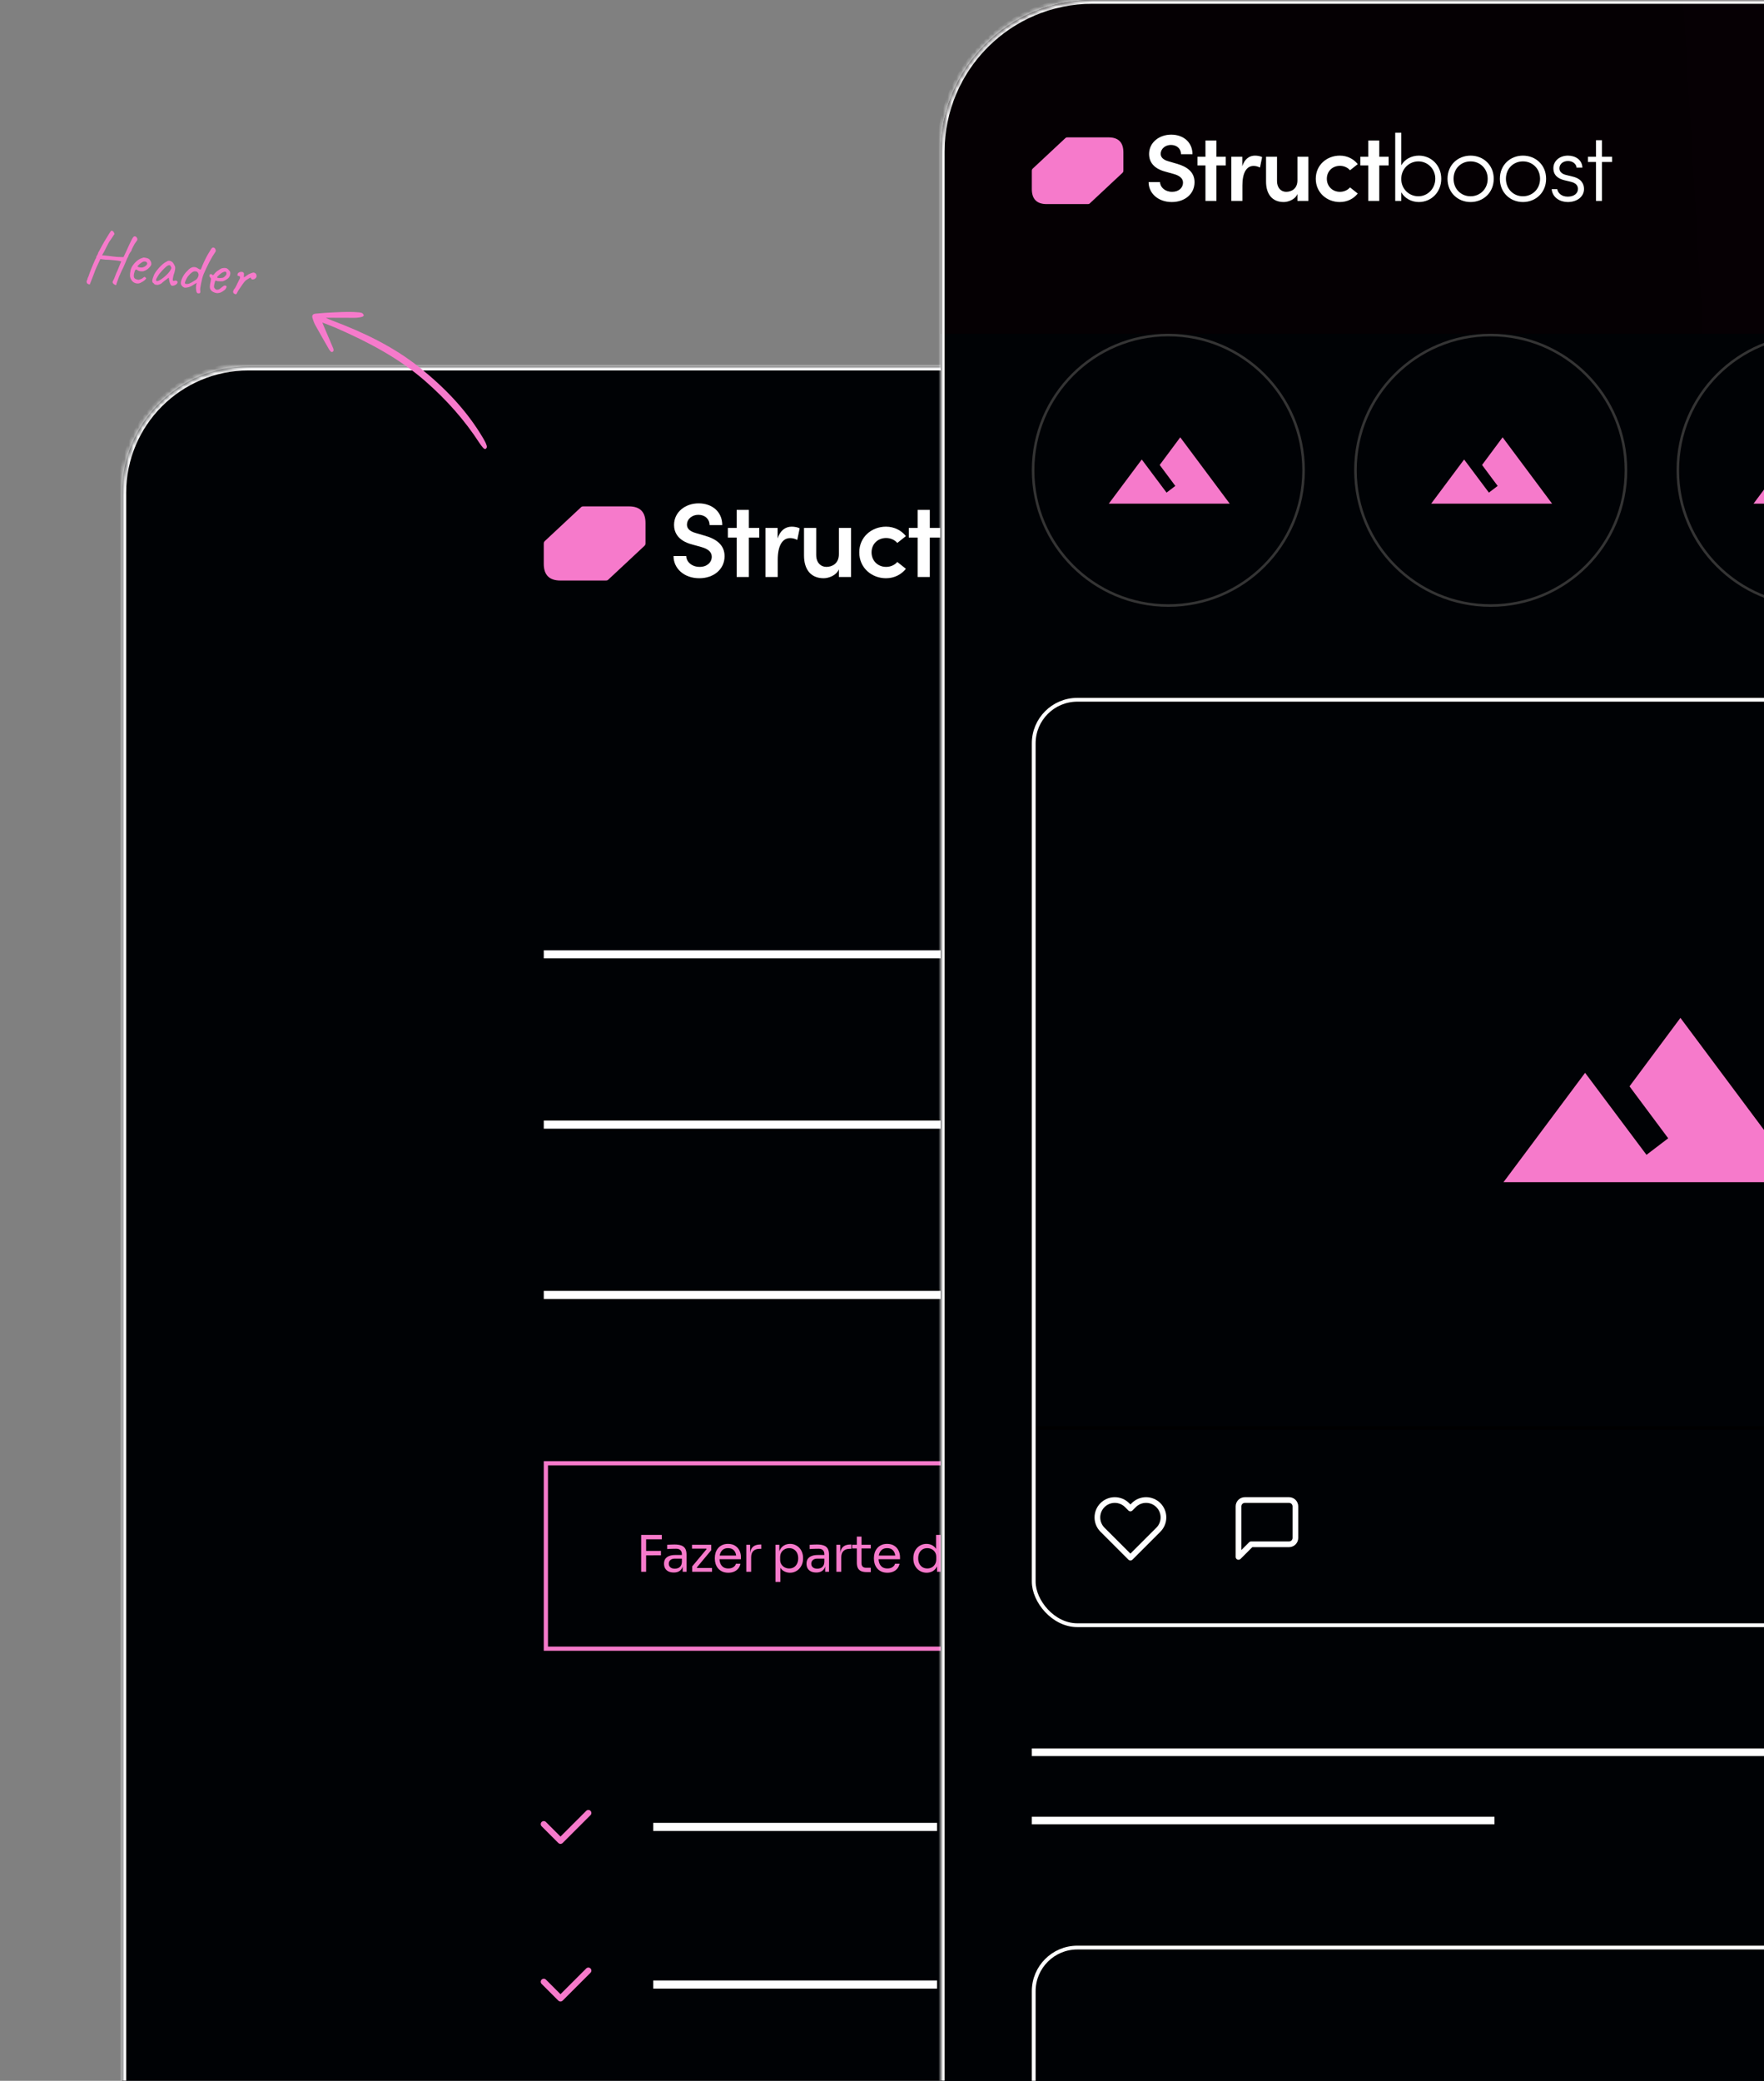 <svg width="390" height="460" viewBox="0 0 390 460" fill="none" xmlns="http://www.w3.org/2000/svg">
<rect x="0" y="0" width="390" height="460" fill="#808080" stroke="none"/>
<g clip-path="url(#clip0_69_1267)">
<g clip-path="url(#clip1_69_1267)">
<mask id="path-1-inside-1_69_1267" fill="white">
<path d="M27 108.947C27 93.512 39.513 81 54.947 81H989.535C1004.97 81 1017.48 93.513 1017.48 108.947V555.176H27V108.947Z"/>
</mask>
<path d="M27 108.947C27 93.512 39.513 81 54.947 81H989.535C1004.97 81 1017.48 93.513 1017.48 108.947V555.176H27V108.947Z" fill="url(#paint0_linear_69_1267)"/>
<path d="M154.622 127.831C151.209 127.831 148.91 125.648 148.91 122.931H151.719C151.743 124.185 152.927 125.323 154.692 125.323C156.317 125.323 157.362 124.325 157.362 123.071C157.362 121.956 156.41 121.306 155.063 120.935L153.066 120.377C149.63 119.495 149.026 117.428 149.026 116.035C149.026 113.202 151.51 111.275 154.459 111.275C157.385 111.275 159.684 113.086 159.684 116.082H156.874C156.874 114.758 155.876 113.806 154.39 113.806C153.02 113.806 151.882 114.735 151.882 115.989C151.882 116.43 152.021 117.359 153.856 117.846L155.76 118.404C158.268 119.1 160.195 120.4 160.195 122.955C160.195 125.88 157.757 127.831 154.622 127.831Z" fill="white"/>
<path d="M165.567 116.708H167.866V118.845H165.567V127.552H162.873V118.845H160.923V116.708H162.873V112.715H165.567V116.708Z" fill="white"/>
<path d="M175.034 116.43C175.684 116.43 176.381 116.569 176.799 116.801L176.265 119.356C175.638 119.03 175.08 118.961 174.686 118.961C172.921 118.961 171.946 120.726 171.946 123.767V127.552H169.229V116.708H171.922V119.03C172.503 117.219 173.687 116.43 175.034 116.43Z" fill="white"/>
<path d="M185.467 122.514V116.708H188.161V127.552H185.467V125.857C184.91 127.227 183.192 127.831 182.1 127.831C179.314 127.831 177.758 125.95 177.758 122.792V116.708H180.452V122.676C180.452 124.418 181.497 125.323 182.704 125.323C183.935 125.323 185.467 124.627 185.467 122.514Z" fill="white"/>
<path d="M195.872 127.831C192.737 127.831 189.974 125.555 189.974 122.119C189.974 118.682 192.737 116.43 195.872 116.43C197.753 116.43 199.285 117.266 200.284 118.52L198.38 120.029C197.822 119.356 196.893 118.938 195.918 118.938C194.037 118.938 192.691 120.284 192.691 122.119C192.691 123.93 194.037 125.323 195.918 125.323C196.893 125.323 197.822 124.905 198.38 124.232L200.284 125.741C199.285 126.995 197.753 127.831 195.872 127.831Z" fill="white"/>
<path d="M205.57 116.708H207.869V118.845H205.57V127.552H202.877V118.845H200.926V116.708H202.877V112.715H205.57V116.708Z" fill="white"/>
<path d="M215.293 116.43C218.334 116.43 220.796 118.821 220.796 122.119C220.796 125.416 218.334 127.831 215.293 127.831C213.481 127.831 211.763 126.902 210.974 125.416V127.552H209.487V110.811H210.974V118.821C211.786 117.335 213.458 116.43 215.293 116.43ZM215.176 126.414C217.475 126.414 219.333 124.51 219.333 122.096C219.333 119.704 217.475 117.846 215.176 117.846C213.017 117.846 210.974 119.541 210.974 122.165C210.974 124.673 212.924 126.414 215.176 126.414Z" fill="white"/>
<path d="M227.999 127.831C224.911 127.831 222.334 125.555 222.334 122.119C222.334 118.682 224.911 116.43 227.999 116.43C231.088 116.43 233.688 118.682 233.688 122.119C233.688 125.555 231.088 127.831 227.999 127.831ZM227.999 126.414C230.275 126.414 232.202 124.673 232.202 122.119C232.202 119.565 230.275 117.846 227.999 117.846C225.701 117.846 223.82 119.565 223.82 122.119C223.82 124.673 225.701 126.414 227.999 126.414Z" fill="white"/>
<path d="M240.863 127.831C237.775 127.831 235.197 125.555 235.197 122.119C235.197 118.682 237.775 116.43 240.863 116.43C243.951 116.43 246.552 118.682 246.552 122.119C246.552 125.555 243.951 127.831 240.863 127.831ZM240.863 126.414C243.139 126.414 245.066 124.673 245.066 122.119C245.066 119.565 243.139 117.846 240.863 117.846C238.564 117.846 236.683 119.565 236.683 122.119C236.683 124.673 238.564 126.414 240.863 126.414Z" fill="white"/>
<path d="M251.869 127.831C249.988 127.831 248.107 126.74 247.922 124.673H249.292C249.454 125.579 250.29 126.507 251.869 126.507C253.425 126.507 254.377 125.695 254.377 124.603C254.377 123.721 253.773 123.14 252.659 122.862L251.103 122.49C249.57 122.119 248.34 121.329 248.34 119.518C248.34 117.753 249.849 116.43 251.916 116.43C253.727 116.43 255.399 117.428 255.468 119.379H254.029C253.959 118.404 253.007 117.753 251.939 117.753C250.685 117.753 249.826 118.52 249.826 119.541C249.826 120.563 250.708 121.004 251.498 121.19L253.1 121.585C255.213 122.096 255.863 123.373 255.863 124.627C255.863 126.554 254.121 127.831 251.869 127.831Z" fill="white"/>
<path d="M260.268 116.708H262.753V117.986H260.268V127.552H258.805V117.986H256.831V116.708H258.805V112.645H260.268V116.708Z" fill="white"/>
<path d="M139.059 111.946H129.102C128.696 111.946 128.609 111.975 128.377 112.209L120.482 119.584C120.25 119.818 120.221 119.906 120.221 120.316V124.648C120.221 127.105 121.44 128.335 123.878 128.335H133.835C134.241 128.335 134.328 128.305 134.56 128.071L142.455 120.696C142.687 120.462 142.716 120.374 142.716 119.965V115.634C142.716 113.175 141.497 111.946 139.059 111.946Z" fill="#F67ACB"/>
<rect x="367.026" y="118.263" width="44.716" height="1.863" fill="white"/>
<rect x="120.221" y="210.076" width="307.453" height="1.793" fill="white"/>
<rect x="120.221" y="247.724" width="253.671" height="1.793" fill="white"/>
<rect x="120.221" y="285.371" width="170.309" height="1.793" fill="white"/>
<rect x="120.687" y="323.484" width="193.768" height="40.989" stroke="#F67ACB" stroke-width="0.932"/>
<path d="M141.756 347.479V339.318H142.852V347.479H141.756ZM142.628 343.846V342.862L146.127 342.851V343.834L142.628 343.846ZM142.628 340.302V339.318H146.317V340.302H142.628ZM150.934 347.479V345.69H150.755V343.622C150.755 343.212 150.647 342.903 150.431 342.694C150.222 342.485 149.913 342.381 149.503 342.381C149.272 342.381 149.034 342.385 148.788 342.392C148.542 342.4 148.307 342.407 148.083 342.415C147.86 342.422 147.666 342.433 147.502 342.448V341.509C147.666 341.494 147.838 341.483 148.016 341.476C148.203 341.461 148.393 341.453 148.587 341.453C148.78 341.446 148.967 341.442 149.145 341.442C149.757 341.442 150.256 341.517 150.643 341.666C151.031 341.807 151.318 342.042 151.504 342.37C151.691 342.698 151.784 343.141 151.784 343.7V347.479H150.934ZM148.978 347.635C148.531 347.635 148.143 347.561 147.815 347.412C147.495 347.255 147.245 347.032 147.066 346.741C146.895 346.45 146.809 346.1 146.809 345.69C146.809 345.265 146.902 344.911 147.089 344.628C147.282 344.345 147.562 344.133 147.927 343.991C148.292 343.842 148.732 343.767 149.246 343.767H150.867V344.572H149.201C148.769 344.572 148.437 344.677 148.206 344.885C147.975 345.094 147.86 345.362 147.86 345.69C147.86 346.018 147.975 346.283 148.206 346.484C148.437 346.685 148.769 346.786 149.201 346.786C149.455 346.786 149.697 346.741 149.928 346.651C150.159 346.555 150.349 346.398 150.498 346.182C150.655 345.958 150.74 345.653 150.755 345.265L151.046 345.69C151.009 346.115 150.904 346.473 150.733 346.763C150.569 347.046 150.338 347.263 150.04 347.412C149.749 347.561 149.395 347.635 148.978 347.635ZM153.038 347.479V346.283L156.291 342.381V342.56L156.112 342.292L156.257 342.359H152.993V341.509H157.241V342.705L153.988 346.607V346.45L154.189 346.73L154.033 346.629H157.42V347.479H153.038ZM161.024 347.68C160.502 347.68 160.052 347.591 159.671 347.412C159.291 347.233 158.982 346.998 158.744 346.707C158.505 346.409 158.326 346.078 158.207 345.712C158.095 345.347 158.039 344.975 158.039 344.595V344.393C158.039 344.006 158.095 343.629 158.207 343.264C158.326 342.899 158.505 342.571 158.744 342.281C158.982 341.982 159.284 341.748 159.649 341.576C160.022 341.397 160.458 341.308 160.957 341.308C161.605 341.308 162.138 341.45 162.556 341.733C162.98 342.009 163.293 342.366 163.495 342.806C163.703 343.246 163.808 343.715 163.808 344.214V344.695H158.509V343.89H163.025L162.779 344.326C162.779 343.901 162.712 343.536 162.578 343.231C162.444 342.918 162.243 342.676 161.974 342.504C161.706 342.333 161.367 342.247 160.957 342.247C160.532 342.247 160.178 342.344 159.895 342.538C159.619 342.731 159.411 342.996 159.269 343.331C159.135 343.667 159.068 344.054 159.068 344.494C159.068 344.919 159.135 345.303 159.269 345.645C159.411 345.981 159.627 346.249 159.917 346.45C160.208 346.644 160.577 346.741 161.024 346.741C161.494 346.741 161.874 346.637 162.164 346.428C162.462 346.219 162.641 345.977 162.701 345.701H163.707C163.625 346.111 163.461 346.465 163.215 346.763C162.969 347.061 162.66 347.289 162.287 347.445C161.915 347.602 161.494 347.68 161.024 347.68ZM164.996 347.479V341.509H165.846V343.969H165.801C165.801 343.097 165.991 342.459 166.371 342.057C166.759 341.647 167.336 341.442 168.104 341.442H168.305V342.403H167.925C167.329 342.403 166.87 342.564 166.55 342.884C166.229 343.197 166.069 343.652 166.069 344.248V347.479H164.996ZM171.454 349.715V341.509H172.304V344.092L172.102 344.069C172.14 343.428 172.274 342.907 172.505 342.504C172.743 342.094 173.053 341.792 173.433 341.599C173.813 341.405 174.226 341.308 174.674 341.308C175.106 341.308 175.497 341.39 175.847 341.554C176.205 341.718 176.511 341.941 176.764 342.225C177.017 342.508 177.211 342.836 177.345 343.208C177.48 343.581 177.547 343.976 177.547 344.393V344.595C177.547 345.012 177.476 345.407 177.334 345.78C177.193 346.152 176.991 346.48 176.731 346.763C176.477 347.046 176.172 347.27 175.814 347.434C175.464 347.598 175.076 347.68 174.651 347.68C174.226 347.68 173.82 347.587 173.433 347.4C173.045 347.214 172.725 346.912 172.471 346.495C172.218 346.078 172.073 345.53 172.035 344.852L172.527 345.746V349.715H171.454ZM174.484 346.741C174.886 346.741 175.236 346.648 175.534 346.461C175.832 346.268 176.064 346.003 176.227 345.668C176.391 345.325 176.473 344.934 176.473 344.494C176.473 344.047 176.391 343.656 176.227 343.32C176.064 342.985 175.832 342.724 175.534 342.538C175.236 342.344 174.886 342.247 174.484 342.247C174.126 342.247 173.794 342.329 173.489 342.493C173.183 342.649 172.937 342.88 172.751 343.186C172.572 343.484 172.483 343.846 172.483 344.27V344.785C172.483 345.194 172.576 345.545 172.762 345.835C172.948 346.126 173.194 346.35 173.5 346.506C173.805 346.663 174.133 346.741 174.484 346.741ZM182.437 347.479V345.69H182.258V343.622C182.258 343.212 182.15 342.903 181.934 342.694C181.725 342.485 181.416 342.381 181.006 342.381C180.775 342.381 180.536 342.385 180.29 342.392C180.045 342.4 179.81 342.407 179.586 342.415C179.363 342.422 179.169 342.433 179.005 342.448V341.509C179.169 341.494 179.34 341.483 179.519 341.476C179.705 341.461 179.896 341.453 180.089 341.453C180.283 341.446 180.469 341.442 180.648 341.442C181.259 341.442 181.759 341.517 182.146 341.666C182.534 341.807 182.821 342.042 183.007 342.37C183.193 342.698 183.286 343.141 183.286 343.7V347.479H182.437ZM180.481 347.635C180.033 347.635 179.646 347.561 179.318 347.412C178.997 347.255 178.748 347.032 178.569 346.741C178.398 346.45 178.312 346.1 178.312 345.69C178.312 345.265 178.405 344.911 178.591 344.628C178.785 344.345 179.065 344.133 179.43 343.991C179.795 343.842 180.235 343.767 180.749 343.767H182.37V344.572H180.704C180.272 344.572 179.94 344.677 179.709 344.885C179.478 345.094 179.363 345.362 179.363 345.69C179.363 346.018 179.478 346.283 179.709 346.484C179.94 346.685 180.272 346.786 180.704 346.786C180.958 346.786 181.2 346.741 181.431 346.651C181.662 346.555 181.852 346.398 182.001 346.182C182.157 345.958 182.243 345.653 182.258 345.265L182.549 345.69C182.511 346.115 182.407 346.473 182.236 346.763C182.072 347.046 181.841 347.263 181.543 347.412C181.252 347.561 180.898 347.635 180.481 347.635ZM184.921 347.479V341.509H185.77V343.969H185.726C185.726 343.097 185.916 342.459 186.296 342.057C186.683 341.647 187.261 341.442 188.029 341.442H188.23V342.403H187.85C187.253 342.403 186.795 342.564 186.475 342.884C186.154 343.197 185.994 343.652 185.994 344.248V347.479H184.921ZM191.605 347.546C191.158 347.546 190.77 347.482 190.442 347.356C190.122 347.229 189.872 347.013 189.693 346.707C189.522 346.394 189.436 345.973 189.436 345.444V339.698H190.465V345.578C190.465 345.899 190.55 346.148 190.722 346.327C190.901 346.499 191.15 346.584 191.471 346.584H192.522V347.546H191.605ZM188.408 342.314V341.509H192.522V342.314H188.408ZM196.198 347.68C195.676 347.68 195.225 347.591 194.845 347.412C194.465 347.233 194.156 346.998 193.918 346.707C193.679 346.409 193.5 346.078 193.381 345.712C193.269 345.347 193.213 344.975 193.213 344.595V344.393C193.213 344.006 193.269 343.629 193.381 343.264C193.5 342.899 193.679 342.571 193.918 342.281C194.156 341.982 194.458 341.748 194.823 341.576C195.196 341.397 195.632 341.308 196.131 341.308C196.779 341.308 197.312 341.45 197.73 341.733C198.154 342.009 198.467 342.366 198.669 342.806C198.877 343.246 198.982 343.715 198.982 344.214V344.695H193.683V343.89H198.199L197.953 344.326C197.953 343.901 197.886 343.536 197.752 343.231C197.618 342.918 197.417 342.676 197.148 342.504C196.88 342.333 196.541 342.247 196.131 342.247C195.706 342.247 195.352 342.344 195.069 342.538C194.793 342.731 194.585 342.996 194.443 343.331C194.309 343.667 194.242 344.054 194.242 344.494C194.242 344.919 194.309 345.303 194.443 345.645C194.585 345.981 194.801 346.249 195.091 346.45C195.382 346.644 195.751 346.741 196.198 346.741C196.668 346.741 197.048 346.637 197.338 346.428C197.636 346.219 197.815 345.977 197.875 345.701H198.881C198.799 346.111 198.635 346.465 198.389 346.763C198.143 347.061 197.834 347.289 197.461 347.445C197.089 347.602 196.668 347.68 196.198 347.68ZM204.871 347.68C204.446 347.68 204.055 347.602 203.697 347.445C203.34 347.289 203.027 347.069 202.758 346.786C202.497 346.502 202.293 346.175 202.143 345.802C202.002 345.429 201.931 345.027 201.931 344.595V344.393C201.931 343.969 202.002 343.57 202.143 343.197C202.285 342.825 202.483 342.497 202.736 342.213C202.997 341.93 203.302 341.71 203.653 341.554C204.01 341.39 204.405 341.308 204.838 341.308C205.292 341.308 205.706 341.405 206.078 341.599C206.451 341.785 206.757 342.079 206.995 342.482C207.234 342.884 207.368 343.406 207.398 344.047L206.95 343.331V339.318H208.024V347.479H207.174V344.829H207.487C207.457 345.508 207.316 346.059 207.062 346.484C206.809 346.901 206.488 347.207 206.101 347.4C205.721 347.587 205.311 347.68 204.871 347.68ZM205.016 346.741C205.382 346.741 205.713 346.659 206.011 346.495C206.31 346.331 206.548 346.096 206.727 345.791C206.906 345.478 206.995 345.113 206.995 344.695V344.181C206.995 343.771 206.902 343.425 206.716 343.141C206.537 342.851 206.295 342.631 205.989 342.482C205.691 342.325 205.363 342.247 205.005 342.247C204.61 342.247 204.26 342.34 203.954 342.526C203.656 342.713 203.422 342.974 203.25 343.309C203.086 343.644 203.004 344.039 203.004 344.494C203.004 344.949 203.09 345.347 203.261 345.69C203.433 346.025 203.671 346.286 203.977 346.473C204.282 346.651 204.629 346.741 205.016 346.741ZM213.361 347.479V345.69H213.182V343.622C213.182 343.212 213.074 342.903 212.858 342.694C212.649 342.485 212.34 342.381 211.93 342.381C211.699 342.381 211.461 342.385 211.215 342.392C210.969 342.4 210.734 342.407 210.51 342.415C210.287 342.422 210.093 342.433 209.929 342.448V341.509C210.093 341.494 210.264 341.483 210.443 341.476C210.63 341.461 210.82 341.453 211.013 341.453C211.207 341.446 211.394 341.442 211.572 341.442C212.184 341.442 212.683 341.517 213.07 341.666C213.458 341.807 213.745 342.042 213.931 342.37C214.117 342.698 214.211 343.141 214.211 343.7V347.479H213.361ZM211.405 347.635C210.958 347.635 210.57 347.561 210.242 347.412C209.922 347.255 209.672 347.032 209.493 346.741C209.322 346.45 209.236 346.1 209.236 345.69C209.236 345.265 209.329 344.911 209.515 344.628C209.709 344.345 209.989 344.133 210.354 343.991C210.719 343.842 211.159 343.767 211.673 343.767H213.294V344.572H211.628C211.196 344.572 210.864 344.677 210.633 344.885C210.402 345.094 210.287 345.362 210.287 345.69C210.287 346.018 210.402 346.283 210.633 346.484C210.864 346.685 211.196 346.786 211.628 346.786C211.882 346.786 212.124 346.741 212.355 346.651C212.586 346.555 212.776 346.398 212.925 346.182C213.082 345.958 213.167 345.653 213.182 345.265L213.473 345.69C213.436 346.115 213.331 346.473 213.16 346.763C212.996 347.046 212.765 347.263 212.467 347.412C212.176 347.561 211.822 347.635 211.405 347.635ZM218.12 347.479V339.318H219.193V347.479H218.12ZM217.293 340.168V339.318H219.193V340.168H217.293ZM221.207 347.479V341.509H222.28V347.479H221.207ZM220.29 342.359V341.509H222.28V342.359H220.29ZM221.509 340.548C221.271 340.548 221.092 340.484 220.972 340.358C220.861 340.231 220.805 340.071 220.805 339.877C220.805 339.683 220.861 339.523 220.972 339.396C221.092 339.27 221.271 339.206 221.509 339.206C221.747 339.206 221.923 339.27 222.034 339.396C222.154 339.523 222.213 339.683 222.213 339.877C222.213 340.071 222.154 340.231 222.034 340.358C221.923 340.484 221.747 340.548 221.509 340.548ZM225.976 347.658C225.194 347.658 224.586 347.49 224.154 347.155C223.729 346.819 223.509 346.361 223.495 345.78H224.501C224.516 346.011 224.631 346.23 224.847 346.439C225.071 346.64 225.447 346.741 225.976 346.741C226.453 346.741 226.818 346.648 227.072 346.461C227.325 346.268 227.452 346.033 227.452 345.757C227.452 345.511 227.359 345.321 227.172 345.187C226.986 345.045 226.684 344.952 226.267 344.908L225.619 344.84C225.052 344.781 224.59 344.613 224.232 344.337C223.875 344.054 223.696 343.659 223.696 343.152C223.696 342.772 223.793 342.448 223.986 342.18C224.18 341.904 224.448 341.695 224.791 341.554C225.134 341.405 225.529 341.33 225.976 341.33C226.647 341.33 227.191 341.479 227.608 341.777C228.026 342.076 228.242 342.519 228.257 343.108H227.251C227.243 342.869 227.131 342.668 226.915 342.504C226.707 342.333 226.394 342.247 225.976 342.247C225.559 342.247 225.242 342.333 225.026 342.504C224.81 342.676 224.702 342.892 224.702 343.152C224.702 343.376 224.776 343.555 224.925 343.689C225.082 343.823 225.335 343.909 225.686 343.946L226.334 344.013C226.975 344.08 227.489 344.259 227.877 344.55C228.264 344.833 228.458 345.235 228.458 345.757C228.458 346.13 228.35 346.461 228.134 346.752C227.925 347.035 227.634 347.259 227.262 347.423C226.889 347.579 226.461 347.658 225.976 347.658ZM232.003 347.546C231.556 347.546 231.169 347.482 230.841 347.356C230.52 347.229 230.27 347.013 230.092 346.707C229.92 346.394 229.835 345.973 229.835 345.444V339.698H230.863V345.578C230.863 345.899 230.949 346.148 231.12 346.327C231.299 346.499 231.549 346.584 231.869 346.584H232.92V347.546H232.003ZM228.806 342.314V341.509H232.92V342.314H228.806ZM237.691 347.479V345.69H237.513V343.622C237.513 343.212 237.404 342.903 237.188 342.694C236.98 342.485 236.67 342.381 236.26 342.381C236.029 342.381 235.791 342.385 235.545 342.392C235.299 342.4 235.064 342.407 234.841 342.415C234.617 342.422 234.423 342.433 234.259 342.448V341.509C234.423 341.494 234.595 341.483 234.774 341.476C234.96 341.461 235.15 341.453 235.344 341.453C235.538 341.446 235.724 341.442 235.903 341.442C236.514 341.442 237.013 341.517 237.401 341.666C237.788 341.807 238.075 342.042 238.262 342.37C238.448 342.698 238.541 343.141 238.541 343.7V347.479H237.691ZM235.735 347.635C235.288 347.635 234.9 347.561 234.572 347.412C234.252 347.255 234.002 347.032 233.823 346.741C233.652 346.45 233.566 346.1 233.566 345.69C233.566 345.265 233.66 344.911 233.846 344.628C234.04 344.345 234.319 344.133 234.684 343.991C235.049 343.842 235.489 343.767 236.003 343.767H237.624V344.572H235.959C235.526 344.572 235.195 344.677 234.964 344.885C234.733 345.094 234.617 345.362 234.617 345.69C234.617 346.018 234.733 346.283 234.964 346.484C235.195 346.685 235.526 346.786 235.959 346.786C236.212 346.786 236.454 346.741 236.685 346.651C236.916 346.555 237.106 346.398 237.255 346.182C237.412 345.958 237.498 345.653 237.513 345.265L237.803 345.69C237.766 346.115 237.662 346.473 237.49 346.763C237.326 347.046 237.095 347.263 236.797 347.412C236.506 347.561 236.152 347.635 235.735 347.635ZM244.876 347.68C244.452 347.68 244.06 347.602 243.703 347.445C243.345 347.289 243.032 347.069 242.764 346.786C242.503 346.502 242.298 346.175 242.149 345.802C242.007 345.429 241.936 345.027 241.936 344.595V344.393C241.936 343.969 242.007 343.57 242.149 343.197C242.29 342.825 242.488 342.497 242.741 342.213C243.002 341.93 243.308 341.71 243.658 341.554C244.016 341.39 244.411 341.308 244.843 341.308C245.298 341.308 245.711 341.405 246.084 341.599C246.456 341.785 246.762 342.079 247 342.482C247.239 342.884 247.373 343.406 247.403 344.047L246.956 343.331V339.318H248.029V347.479H247.179V344.829H247.492C247.463 345.508 247.321 346.059 247.068 346.484C246.814 346.901 246.494 347.207 246.106 347.4C245.726 347.587 245.316 347.68 244.876 347.68ZM245.022 346.741C245.387 346.741 245.719 346.659 246.017 346.495C246.315 346.331 246.553 346.096 246.732 345.791C246.911 345.478 247 345.113 247 344.695V344.181C247 343.771 246.907 343.425 246.721 343.141C246.542 342.851 246.3 342.631 245.994 342.482C245.696 342.325 245.368 342.247 245.011 342.247C244.616 342.247 244.265 342.34 243.96 342.526C243.662 342.713 243.427 342.974 243.256 343.309C243.092 343.644 243.01 344.039 243.01 344.494C243.01 344.949 243.095 345.347 243.267 345.69C243.438 346.025 243.677 346.286 243.982 346.473C244.288 346.651 244.634 346.741 245.022 346.741ZM252.293 347.68C251.771 347.68 251.321 347.591 250.941 347.412C250.56 347.233 250.251 346.998 250.013 346.707C249.774 346.409 249.595 346.078 249.476 345.712C249.364 345.347 249.308 344.975 249.308 344.595V344.393C249.308 344.006 249.364 343.629 249.476 343.264C249.595 342.899 249.774 342.571 250.013 342.281C250.251 341.982 250.553 341.748 250.918 341.576C251.291 341.397 251.727 341.308 252.226 341.308C252.874 341.308 253.407 341.45 253.825 341.733C254.249 342.009 254.562 342.366 254.764 342.806C254.972 343.246 255.077 343.715 255.077 344.214V344.695H249.778V343.89H254.294L254.048 344.326C254.048 343.901 253.981 343.536 253.847 343.231C253.713 342.918 253.512 342.676 253.243 342.504C252.975 342.333 252.636 342.247 252.226 342.247C251.801 342.247 251.447 342.344 251.164 342.538C250.888 342.731 250.68 342.996 250.538 343.331C250.404 343.667 250.337 344.054 250.337 344.494C250.337 344.919 250.404 345.303 250.538 345.645C250.68 345.981 250.896 346.249 251.186 346.45C251.477 346.644 251.846 346.741 252.293 346.741C252.763 346.741 253.143 346.637 253.433 346.428C253.732 346.219 253.91 345.977 253.97 345.701H254.976C254.894 346.111 254.73 346.465 254.484 346.763C254.238 347.061 253.929 347.289 253.556 347.445C253.184 347.602 252.763 347.68 252.293 347.68ZM261.011 347.68C260.489 347.68 260.038 347.591 259.658 347.412C259.278 347.233 258.969 346.998 258.73 346.707C258.492 346.409 258.313 346.078 258.194 345.712C258.082 345.347 258.026 344.975 258.026 344.595V344.393C258.026 344.006 258.082 343.629 258.194 343.264C258.313 342.899 258.492 342.571 258.73 342.281C258.969 341.982 259.271 341.748 259.636 341.576C260.009 341.397 260.445 341.308 260.944 341.308C261.592 341.308 262.125 341.45 262.543 341.733C262.967 342.009 263.28 342.366 263.482 342.806C263.69 343.246 263.795 343.715 263.795 344.214V344.695H258.496V343.89H263.012L262.766 344.326C262.766 343.901 262.699 343.536 262.565 343.231C262.431 342.918 262.23 342.676 261.961 342.504C261.693 342.333 261.354 342.247 260.944 342.247C260.519 342.247 260.165 342.344 259.882 342.538C259.606 342.731 259.398 342.996 259.256 343.331C259.122 343.667 259.055 344.054 259.055 344.494C259.055 344.919 259.122 345.303 259.256 345.645C259.398 345.981 259.614 346.249 259.904 346.45C260.195 346.644 260.564 346.741 261.011 346.741C261.481 346.741 261.861 346.637 262.151 346.428C262.449 346.219 262.628 345.977 262.688 345.701H263.694C263.612 346.111 263.448 346.465 263.202 346.763C262.956 347.061 262.647 347.289 262.274 347.445C261.902 347.602 261.481 347.68 261.011 347.68ZM266.939 347.658C266.157 347.658 265.549 347.49 265.117 347.155C264.692 346.819 264.472 346.361 264.458 345.78H265.464C265.479 346.011 265.594 346.23 265.81 346.439C266.034 346.64 266.41 346.741 266.939 346.741C267.416 346.741 267.781 346.648 268.035 346.461C268.288 346.268 268.415 346.033 268.415 345.757C268.415 345.511 268.322 345.321 268.135 345.187C267.949 345.045 267.647 344.952 267.23 344.908L266.582 344.84C266.015 344.781 265.553 344.613 265.195 344.337C264.838 344.054 264.659 343.659 264.659 343.152C264.659 342.772 264.756 342.448 264.949 342.18C265.143 341.904 265.411 341.695 265.754 341.554C266.097 341.405 266.492 341.33 266.939 341.33C267.61 341.33 268.154 341.479 268.571 341.777C268.989 342.076 269.205 342.519 269.22 343.108H268.214C268.206 342.869 268.094 342.668 267.878 342.504C267.67 342.333 267.357 342.247 266.939 342.247C266.522 342.247 266.205 342.333 265.989 342.504C265.773 342.676 265.665 342.892 265.665 343.152C265.665 343.376 265.739 343.555 265.888 343.689C266.045 343.823 266.298 343.909 266.649 343.946L267.297 344.013C267.938 344.08 268.452 344.259 268.84 344.55C269.227 344.833 269.421 345.235 269.421 345.757C269.421 346.13 269.313 346.461 269.097 346.752C268.888 347.035 268.597 347.259 268.225 347.423C267.852 347.579 267.424 347.658 266.939 347.658ZM270.641 349.715V341.509H271.491V344.092L271.289 344.069C271.327 343.428 271.461 342.907 271.692 342.504C271.93 342.094 272.24 341.792 272.62 341.599C273 341.405 273.413 341.308 273.86 341.308C274.293 341.308 274.684 341.39 275.034 341.554C275.392 341.718 275.698 341.941 275.951 342.225C276.204 342.508 276.398 342.836 276.532 343.208C276.666 343.581 276.733 343.976 276.733 344.393V344.595C276.733 345.012 276.663 345.407 276.521 345.78C276.379 346.152 276.178 346.48 275.917 346.763C275.664 347.046 275.358 347.27 275.001 347.434C274.65 347.598 274.263 347.68 273.838 347.68C273.413 347.68 273.007 347.587 272.62 347.4C272.232 347.214 271.912 346.912 271.658 346.495C271.405 346.078 271.26 345.53 271.222 344.852L271.714 345.746V349.715H270.641ZM273.67 346.741C274.073 346.741 274.423 346.648 274.721 346.461C275.019 346.268 275.25 346.003 275.414 345.668C275.578 345.325 275.66 344.934 275.66 344.494C275.66 344.047 275.578 343.656 275.414 343.32C275.25 342.985 275.019 342.724 274.721 342.538C274.423 342.344 274.073 342.247 273.67 342.247C273.313 342.247 272.981 342.329 272.676 342.493C272.37 342.649 272.124 342.88 271.938 343.186C271.759 343.484 271.669 343.846 271.669 344.27V344.785C271.669 345.194 271.763 345.545 271.949 345.835C272.135 346.126 272.381 346.35 272.687 346.506C272.992 346.663 273.32 346.741 273.67 346.741ZM280.551 347.68C280.029 347.68 279.578 347.591 279.198 347.412C278.818 347.233 278.509 346.998 278.27 346.707C278.032 346.409 277.853 346.078 277.733 345.712C277.622 345.347 277.566 344.975 277.566 344.595V344.393C277.566 344.006 277.622 343.629 277.733 343.264C277.853 342.899 278.032 342.571 278.27 342.281C278.509 341.982 278.81 341.748 279.176 341.576C279.548 341.397 279.984 341.308 280.483 341.308C281.132 341.308 281.665 341.45 282.082 341.733C282.507 342.009 282.82 342.366 283.021 342.806C283.23 343.246 283.334 343.715 283.334 344.214V344.695H278.035V343.89H282.552L282.306 344.326C282.306 343.901 282.239 343.536 282.104 343.231C281.97 342.918 281.769 342.676 281.501 342.504C281.232 342.333 280.893 342.247 280.483 342.247C280.059 342.247 279.705 342.344 279.421 342.538C279.146 342.731 278.937 342.996 278.795 343.331C278.661 343.667 278.594 344.054 278.594 344.494C278.594 344.919 278.661 345.303 278.795 345.645C278.937 345.981 279.153 346.249 279.444 346.45C279.735 346.644 280.103 346.741 280.551 346.741C281.02 346.741 281.4 346.637 281.691 346.428C281.989 346.219 282.168 345.977 282.227 345.701H283.234C283.152 346.111 282.988 346.465 282.742 346.763C282.496 347.061 282.186 347.289 281.814 347.445C281.441 347.602 281.02 347.68 280.551 347.68ZM284.522 347.479V341.509H285.372V343.969H285.327C285.327 343.097 285.517 342.459 285.897 342.057C286.285 341.647 286.863 341.442 287.63 341.442H287.831V342.403H287.451C286.855 342.403 286.397 342.564 286.076 342.884C285.756 343.197 285.596 343.652 285.596 344.248V347.479H284.522ZM292.361 347.479V345.69H292.182V343.622C292.182 343.212 292.074 342.903 291.858 342.694C291.649 342.485 291.34 342.381 290.93 342.381C290.699 342.381 290.461 342.385 290.215 342.392C289.969 342.4 289.734 342.407 289.511 342.415C289.287 342.422 289.093 342.433 288.929 342.448V341.509C289.093 341.494 289.265 341.483 289.443 341.476C289.63 341.461 289.82 341.453 290.014 341.453C290.207 341.446 290.394 341.442 290.573 341.442C291.184 341.442 291.683 341.517 292.071 341.666C292.458 341.807 292.745 342.042 292.931 342.37C293.118 342.698 293.211 343.141 293.211 343.7V347.479H292.361ZM290.405 347.635C289.958 347.635 289.57 347.561 289.242 347.412C288.922 347.255 288.672 347.032 288.493 346.741C288.322 346.45 288.236 346.1 288.236 345.69C288.236 345.265 288.329 344.911 288.516 344.628C288.709 344.345 288.989 344.133 289.354 343.991C289.719 343.842 290.159 343.767 290.673 343.767H292.294V344.572H290.628C290.196 344.572 289.865 344.677 289.634 344.885C289.403 345.094 289.287 345.362 289.287 345.69C289.287 346.018 289.403 346.283 289.634 346.484C289.865 346.685 290.196 346.786 290.628 346.786C290.882 346.786 291.124 346.741 291.355 346.651C291.586 346.555 291.776 346.398 291.925 346.182C292.082 345.958 292.167 345.653 292.182 345.265L292.473 345.69C292.436 346.115 292.331 346.473 292.16 346.763C291.996 347.046 291.765 347.263 291.467 347.412C291.176 347.561 290.822 347.635 290.405 347.635Z" fill="#F67ACB"/>
<path d="M130.079 400.794L123.918 406.955L120.221 403.259" stroke="#F67ACB" stroke-width="1.345" stroke-linecap="round" stroke-linejoin="round"/>
<rect x="144.421" y="402.978" width="62.745" height="1.793" fill="white"/>
<path d="M130.079 435.639L123.918 441.801L120.221 438.104" stroke="#F67ACB" stroke-width="1.345" stroke-linecap="round" stroke-linejoin="round"/>
<rect x="144.421" y="437.823" width="62.745" height="1.793" fill="white"/>
<path d="M333.86 349.447C333.676 349.391 333.485 349.329 333.288 349.262C333.102 349.193 332.919 349.082 332.738 348.93C332.571 348.788 332.415 348.579 332.272 348.303C332.124 347.967 332.013 347.635 331.937 347.306C331.873 346.975 331.829 346.589 331.804 346.147C331.753 345.528 331.749 344.989 331.795 344.529C331.852 344.057 331.956 343.574 332.106 343.082C332.128 343.044 332.161 342.94 332.207 342.768C332.263 342.583 332.324 342.386 332.391 342.177C332.469 341.966 332.527 341.806 332.566 341.695C332.645 341.484 332.765 341.204 332.928 340.855C333.102 340.493 333.288 340.141 333.487 339.801C333.79 339.259 334.042 338.831 334.244 338.514C334.446 338.197 334.639 337.929 334.825 337.71C335.01 337.491 335.221 337.281 335.456 337.082C335.702 336.87 336.016 336.61 336.398 336.301C336.644 336.089 336.921 335.964 337.231 335.927C337.551 335.888 337.855 335.935 338.141 336.066C338.427 336.187 338.648 336.384 338.803 336.659C338.954 336.898 339.045 337.196 339.075 337.553C339.104 337.899 339.081 338.272 339.006 338.675C338.931 339.065 338.813 339.44 338.651 339.802C338.489 340.163 338.293 340.468 338.062 340.714C337.918 340.87 337.78 340.935 337.646 340.911C337.524 340.885 337.373 340.802 337.194 340.661C337.069 340.468 337 340.353 336.985 340.319C336.982 340.283 337.004 340.257 337.051 340.241C337.115 340.151 337.198 340.001 337.301 339.788C337.403 339.576 337.504 339.352 337.604 339.115C337.704 338.868 337.771 338.669 337.807 338.522C337.86 338.014 337.897 337.657 337.916 337.452C337.933 337.235 337.884 337.078 337.768 336.979C337.717 336.935 337.643 336.923 337.549 336.943C337.466 336.962 337.328 337.034 337.135 337.157C336.871 337.3 336.536 337.597 336.13 338.051C335.723 338.493 335.356 338.979 335.028 339.51C334.605 340.181 334.253 340.774 333.972 341.29C333.691 341.804 333.488 342.325 333.365 342.851C333.345 342.9 333.31 342.994 333.262 343.13C333.225 343.264 333.207 343.331 333.207 343.331C333.223 343.379 333.215 343.499 333.183 343.694C333.15 343.876 333.109 344.036 333.061 344.171C332.976 344.731 332.946 345.309 332.972 345.906C332.996 346.492 333.07 347.007 333.191 347.453C333.323 347.898 333.487 348.201 333.68 348.365C333.844 348.46 334.056 348.478 334.315 348.42C334.586 348.362 334.889 348.252 335.223 348.093C335.557 347.933 335.897 347.76 336.241 347.577C336.517 347.433 336.768 347.281 336.994 347.118C337.221 346.955 337.389 346.815 337.499 346.697C337.588 346.618 337.701 346.537 337.838 346.453C337.986 346.358 338.114 346.305 338.221 346.296C338.383 346.222 338.477 346.191 338.501 346.201C338.526 346.211 338.542 346.263 338.55 346.358C338.565 346.525 338.484 346.718 338.311 346.936C338.149 347.154 337.932 347.357 337.66 347.548C337.572 347.651 337.456 347.763 337.31 347.883C337.164 348.003 337.01 348.1 336.849 348.173C336.614 348.384 336.32 348.595 335.966 348.805C335.612 349.013 335.248 349.182 334.874 349.309C334.513 349.436 334.175 349.481 333.86 349.447ZM343.231 348.145C343.187 348.196 343.135 348.218 343.075 348.211C343.015 348.217 342.917 348.195 342.781 348.146C342.55 348.105 342.4 348.028 342.33 347.914C342.274 347.811 342.294 347.623 342.391 347.351C342.432 347.264 342.476 347.08 342.526 346.8C342.585 346.507 342.647 346.173 342.711 345.796C342.776 345.418 342.84 345.041 342.905 344.663C342.969 344.287 343.026 343.958 343.074 343.678C343.122 343.386 343.154 343.192 343.17 343.095C343.162 343 343.17 342.807 343.193 342.517C343.229 342.226 343.256 341.9 343.274 341.539C343.384 341.278 343.451 340.996 343.473 340.694C343.508 340.392 343.531 340.174 343.545 340.041C343.576 339.846 343.613 339.639 343.655 339.421C343.709 339.2 343.75 338.98 343.78 338.763C343.812 338.567 343.842 338.367 343.874 338.161C343.916 337.953 343.935 337.82 343.93 337.761L343.906 337.475L343.245 337.529C343.068 337.556 342.805 337.579 342.459 337.595C342.112 337.612 341.802 337.631 341.529 337.655C340.967 337.677 340.588 337.656 340.389 337.588C340.203 337.508 340.087 337.337 340.042 337.078C340.006 336.936 340.026 336.833 340.105 336.766C340.183 336.699 340.377 336.647 340.686 336.61C340.995 336.572 341.471 336.538 342.117 336.508C342.615 336.443 343.05 336.406 343.421 336.4C343.791 336.381 344 336.369 344.048 336.365C344.091 336.314 344.117 336.264 344.125 336.215C344.133 336.166 344.147 336.118 344.167 336.067C344.161 336.008 344.162 335.942 344.168 335.869C344.185 335.784 344.239 335.72 344.332 335.676C344.412 335.489 344.514 335.409 344.636 335.434C344.768 335.448 344.908 335.544 345.055 335.724C345.112 335.827 345.164 335.936 345.208 336.053C345.267 336.168 345.341 336.269 345.432 336.358C345.475 336.306 345.598 336.266 345.8 336.237C346.002 336.208 346.215 336.178 346.44 336.148C346.714 336.125 346.957 336.099 347.171 336.069C347.384 336.027 347.531 336.003 347.614 335.996C347.717 335.927 347.852 335.886 348.018 335.872C348.197 335.858 348.376 335.854 348.557 335.863C348.831 335.841 349.022 335.836 349.132 335.851C349.253 335.866 349.333 335.901 349.375 335.957C349.378 336.005 349.383 336.052 349.386 336.1C349.402 336.146 349.436 336.192 349.488 336.236C349.54 336.279 349.566 336.313 349.568 336.336C349.569 336.349 349.549 336.404 349.51 336.504C349.466 336.555 349.386 336.603 349.27 336.649C349.153 336.683 349.023 336.706 348.88 336.718C348.796 336.724 348.655 336.749 348.454 336.789C348.253 336.818 348.08 336.838 347.938 336.851C347.668 336.921 347.361 336.989 347.019 337.053C346.687 337.104 346.314 337.16 345.899 337.218C345.721 337.233 345.555 337.259 345.402 337.295C345.249 337.32 345.174 337.363 345.179 337.423C345.131 337.426 345.077 337.557 345.014 337.813C344.964 338.07 344.913 338.338 344.865 338.617C344.819 338.933 344.765 339.208 344.7 339.441C344.647 339.673 344.6 339.828 344.558 339.903C344.61 339.946 344.633 340.004 344.627 340.077C344.633 340.148 344.608 340.277 344.551 340.461C344.517 340.632 344.48 340.767 344.441 340.866C344.413 340.964 344.403 341.061 344.411 341.156C344.411 341.156 344.389 341.254 344.346 341.449C344.313 341.632 344.284 341.862 344.259 342.14C344.257 342.405 344.24 342.628 344.207 342.811C344.186 342.992 344.154 343.108 344.11 343.16C344.11 343.16 344.091 343.204 344.049 343.291C344.008 343.366 343.991 343.452 343.999 343.547C344.008 343.654 343.999 343.835 343.972 344.089C343.956 344.33 343.934 344.56 343.903 344.778C343.874 344.997 343.842 345.12 343.808 345.147C343.929 345.16 343.925 345.322 343.795 345.633C343.805 345.752 343.797 345.873 343.771 345.995C343.745 346.116 343.735 346.202 343.738 346.249C343.686 346.481 343.624 346.739 343.551 347.021C343.478 347.302 343.415 347.548 343.36 347.756C343.307 347.976 343.264 348.105 343.231 348.145ZM346.781 347.957C346.556 347.855 346.426 347.734 346.391 347.594C346.367 347.451 346.429 347.194 346.578 346.822C346.727 346.45 346.961 345.873 347.28 345.09C347.521 344.531 347.7 344.096 347.819 343.786C347.948 343.464 348.03 343.235 348.067 343.1C348.115 342.964 348.139 342.878 348.135 342.842C348.103 342.737 348.107 342.653 348.15 342.589C348.191 342.514 348.264 342.448 348.367 342.391C348.422 342.327 348.509 342.212 348.626 342.046C348.756 341.879 348.872 341.684 348.973 341.459C349.06 341.2 349.163 340.934 349.284 340.659C349.406 340.386 349.569 340.043 349.774 339.629C349.979 339.205 350.245 338.655 350.572 337.98C350.776 337.544 351.002 337.098 351.253 336.645C351.502 336.181 351.769 335.721 352.055 335.266C352.172 335.088 352.28 334.947 352.379 334.843C352.478 334.726 352.581 334.67 352.689 334.673C352.832 334.661 352.997 334.696 353.183 334.776C353.381 334.855 353.565 334.966 353.733 335.108C353.9 335.25 354.028 335.407 354.114 335.58C354.181 335.67 354.222 335.871 354.236 336.181C354.25 336.492 354.257 336.869 354.258 337.312C354.259 337.756 354.257 338.23 354.251 338.735C354.256 339.226 354.251 339.808 354.235 340.481C354.219 341.154 354.205 341.856 354.194 342.589C354.195 343.321 354.207 344.027 354.228 344.709C354.247 345.379 354.296 345.962 354.374 346.46C354.394 346.566 354.403 346.667 354.399 346.764C354.395 346.86 354.395 346.938 354.401 346.998C354.335 347.075 354.219 347.114 354.05 347.116C353.896 347.129 353.738 347.106 353.577 347.048C353.428 346.989 353.337 346.906 353.304 346.8C353.266 346.768 353.238 346.722 353.221 346.664C353.216 346.592 353.209 346.449 353.203 346.234C353.198 346.018 353.181 345.678 353.154 345.212L353.002 342.31L352.771 342.348C352.664 342.357 352.463 342.386 352.167 342.434C351.871 342.483 351.553 342.545 351.211 342.622C350.869 342.686 350.551 342.755 350.257 342.828C349.974 342.887 349.781 342.939 349.676 342.984C349.569 342.993 349.444 343.075 349.301 343.231C349.17 343.386 349.048 343.582 348.936 343.819C348.902 343.989 348.828 344.176 348.713 344.378C348.609 344.566 348.559 344.69 348.564 344.749C348.485 344.816 348.42 344.894 348.368 344.982C348.327 345.069 348.307 345.113 348.307 345.113C348.312 345.184 348.268 345.368 348.173 345.664C348.088 345.946 347.977 346.268 347.839 346.626C347.7 346.974 347.558 347.28 347.413 347.544L347.084 348.147L346.781 347.957ZM349.999 341.895C349.999 341.895 350.058 341.878 350.175 341.844C350.304 341.81 350.451 341.774 350.615 341.736C350.791 341.686 350.95 341.654 351.094 341.643C351.583 341.481 351.941 341.374 352.164 341.319C352.386 341.253 352.539 341.216 352.622 341.209C352.718 341.201 352.802 341.212 352.877 341.242C352.93 341.298 352.974 341.33 353.011 341.339C353.06 341.346 353.084 341.35 353.084 341.35C353.094 341.325 353.1 341.187 353.104 340.935C353.106 340.683 353.11 340.371 353.115 339.999C353.132 339.625 353.142 339.24 353.145 338.845C353.159 338.436 353.164 338.064 353.16 337.728C353.155 337.38 353.151 337.117 353.147 336.938C353.14 336.71 353.136 336.507 353.133 336.327C353.129 336.135 353.127 336.04 353.127 336.04C353.055 336.046 352.912 336.19 352.695 336.472C352.49 336.752 352.264 337.12 352.014 337.572C351.763 338.024 351.533 338.505 351.324 339.015C351.224 339.251 351.128 339.463 351.036 339.65C350.943 339.838 350.867 339.934 350.807 339.939C350.786 339.965 350.723 340.078 350.62 340.278C350.527 340.466 350.426 340.684 350.315 340.934C350.203 341.171 350.113 341.388 350.045 341.585C349.977 341.772 349.962 341.875 349.999 341.895Z" fill="#F67ACB"/>
</g>
<path d="M26.104 108.947C26.104 93.017 39.017 80.104 54.947 80.104H989.535C1005.46 80.104 1018.38 93.017 1018.38 108.947H1016.59C1016.59 94.007 1004.47 81.896 989.535 81.896H54.947C40.008 81.896 27.896 94.007 27.896 108.947H26.104ZM1017.48 555.176H27H1017.48ZM26.104 555.176V108.947C26.104 93.017 39.017 80.104 54.947 80.104V81.896C40.008 81.896 27.896 94.007 27.896 108.947V555.176H26.104ZM989.535 80.104C1005.46 80.104 1018.38 93.017 1018.38 108.947V555.176H1016.59V108.947C1016.59 94.007 1004.47 81.896 989.535 81.896V80.104Z" fill="white" mask="url(#path-1-inside-1_69_1267)"/>
<path d="M19.832 62.924C19.832 62.924 19.818 62.911 19.789 62.886C19.759 62.872 19.718 62.856 19.667 62.84C19.626 62.824 19.574 62.812 19.511 62.804C19.349 62.742 19.239 62.633 19.184 62.477C19.127 62.331 19.13 62.177 19.193 62.015C19.24 61.978 19.282 61.892 19.32 61.758C19.358 61.625 19.382 61.516 19.392 61.432C19.444 61.353 19.477 61.299 19.492 61.268C19.507 61.228 19.547 61.126 19.609 60.963C19.662 60.789 19.745 60.548 19.857 60.243C19.981 59.928 20.113 59.592 20.252 59.236C20.402 58.882 20.544 58.543 20.68 58.218C20.816 57.894 20.934 57.621 21.036 57.399C21.148 57.179 21.222 57.055 21.257 57.027C21.257 57.027 21.259 57.011 21.263 56.98C21.268 56.938 21.273 56.896 21.279 56.854C21.279 56.854 21.29 56.807 21.312 56.714C21.346 56.612 21.412 56.503 21.512 56.387C21.568 56.277 21.62 56.155 21.668 56.023C21.716 55.89 21.743 55.803 21.748 55.761C21.796 55.714 21.869 55.595 21.967 55.404C22.077 55.205 22.181 55.01 22.279 54.819C22.362 54.659 22.452 54.489 22.549 54.309C22.656 54.131 22.744 53.976 22.813 53.846C22.893 53.718 22.933 53.653 22.933 53.653C22.938 53.611 22.94 53.59 22.94 53.59C22.942 53.58 22.942 53.575 22.942 53.575C22.989 53.538 23.115 53.34 23.319 52.981C23.534 52.614 23.821 52.143 24.178 51.569C24.231 51.49 24.295 51.402 24.371 51.305C24.446 51.208 24.487 51.138 24.492 51.096C24.555 51.019 24.633 50.991 24.726 51.013C24.82 51.025 24.911 51.068 24.998 51.142C25.095 51.218 25.163 51.317 25.201 51.438L25.328 51.71L24.622 52.774C24.418 53.047 24.244 53.297 24.099 53.524C23.964 53.753 23.895 53.888 23.889 53.93C23.889 53.93 23.848 54.01 23.764 54.17C23.681 54.331 23.583 54.521 23.471 54.742C23.358 54.962 23.259 55.163 23.173 55.344C23.018 55.655 22.875 55.91 22.744 56.107C22.624 56.305 22.561 56.425 22.556 56.467C22.559 56.446 22.676 56.444 22.908 56.462C23.14 56.48 23.435 56.511 23.792 56.554C24.148 56.598 24.511 56.642 24.878 56.687C25.257 56.723 25.588 56.758 25.871 56.793C26.167 56.819 26.368 56.827 26.475 56.819L27.304 56.841L28.037 55.285C28.157 55.001 28.311 54.658 28.499 54.255C28.687 53.852 28.851 53.51 28.992 53.229C29.219 52.767 29.387 52.484 29.495 52.38C29.604 52.276 29.721 52.232 29.847 52.247C29.879 52.251 29.919 52.267 29.969 52.294C30.031 52.312 30.085 52.346 30.133 52.394C30.192 52.433 30.228 52.486 30.241 52.551C30.353 52.682 30.395 52.82 30.366 52.966C30.348 53.113 30.241 53.297 30.043 53.517C29.841 53.78 29.661 54.072 29.505 54.394C29.36 54.706 29.232 54.962 29.123 55.162C29.107 55.288 29.079 55.391 29.037 55.471C28.997 55.541 28.953 55.594 28.906 55.631C28.882 55.649 28.831 55.723 28.751 55.852C28.671 55.98 28.597 56.11 28.527 56.24C28.458 56.37 28.422 56.45 28.418 56.482C28.409 56.555 28.382 56.642 28.338 56.744C28.294 56.845 28.248 56.914 28.201 56.95C28.172 57.011 28.106 57.163 28.001 57.405C27.897 57.648 27.776 57.937 27.64 58.272C27.504 58.596 27.364 58.914 27.219 59.227C27.076 59.529 26.949 59.78 26.839 59.979C26.83 60.053 26.793 60.144 26.726 60.253C26.661 60.351 26.623 60.443 26.613 60.527C26.555 60.647 26.483 60.798 26.397 60.98C26.311 61.161 26.265 61.278 26.259 61.33C26.177 61.565 26.089 61.805 25.995 62.049C25.912 62.294 25.838 62.503 25.774 62.677C25.72 62.862 25.69 62.97 25.686 63.002C25.639 63.038 25.576 63.036 25.496 62.994C25.416 62.952 25.32 62.903 25.21 62.847C25.025 62.708 24.919 62.567 24.894 62.425C24.878 62.295 24.943 62.117 25.088 61.89C25.15 61.812 25.238 61.615 25.352 61.299C25.477 60.973 25.601 60.653 25.725 60.338C25.807 60.188 25.901 59.987 26.007 59.733C26.114 59.47 26.221 59.206 26.327 58.942C26.436 58.668 26.527 58.439 26.603 58.257C26.68 58.064 26.73 57.958 26.754 57.94C26.759 57.898 26.763 57.861 26.767 57.829C26.771 57.798 26.773 57.782 26.773 57.782C26.755 57.759 26.625 57.727 26.385 57.687C26.146 57.636 25.848 57.594 25.49 57.561C25.133 57.517 24.759 57.482 24.368 57.456C23.989 57.42 23.645 57.404 23.335 57.409C23.22 57.395 23.089 57.379 22.942 57.361C22.795 57.343 22.68 57.329 22.596 57.319C22.48 57.304 22.381 57.292 22.297 57.282C22.223 57.273 22.186 57.269 22.186 57.269C22.172 57.299 22.122 57.404 22.036 57.586C21.95 57.767 21.848 57.989 21.731 58.251C21.614 58.503 21.492 58.765 21.363 59.037C21.245 59.3 21.141 59.542 21.05 59.766C20.97 59.98 20.914 60.132 20.882 60.224C20.817 60.408 20.73 60.637 20.622 60.911C20.524 61.187 20.416 61.467 20.296 61.75C20.185 62.045 20.084 62.3 19.994 62.512C19.915 62.726 19.861 62.863 19.832 62.924ZM31.228 62.434C30.984 62.596 30.714 62.674 30.416 62.67C30.129 62.667 29.856 62.591 29.597 62.442C29.34 62.282 29.137 62.066 28.99 61.792C28.839 61.54 28.756 61.263 28.74 60.963C28.724 60.652 28.767 60.258 28.868 59.78C28.95 59.375 29.131 58.982 29.412 58.601C29.695 58.209 30.018 57.871 30.384 57.585C30.759 57.301 31.117 57.116 31.458 57.03C31.628 56.944 31.765 56.913 31.869 56.936C31.984 56.95 32.156 56.982 32.385 57.031C32.622 57.093 32.795 57.161 32.902 57.239C33.021 57.317 33.11 57.413 33.171 57.527C33.309 57.704 33.394 57.874 33.428 58.038C33.462 58.191 33.47 58.341 33.452 58.488C33.382 58.714 33.19 58.978 32.876 59.281C32.574 59.574 32.195 59.799 31.739 59.956C31.499 60.001 31.243 60.002 30.972 59.958C30.7 59.914 30.483 59.818 30.32 59.67C30.131 59.562 29.998 59.562 29.921 59.669C29.845 59.767 29.755 60.022 29.651 60.435C29.56 60.829 29.556 61.127 29.638 61.328C29.721 61.52 29.849 61.642 30.024 61.695C30.229 61.763 30.387 61.814 30.5 61.849C30.625 61.875 30.783 61.847 30.974 61.764C31.155 61.679 31.267 61.635 31.31 61.629C31.355 61.613 31.389 61.596 31.412 61.578C31.448 61.55 31.524 61.49 31.642 61.398C31.725 61.334 31.789 61.288 31.835 61.262C31.882 61.225 31.931 61.21 31.984 61.216C32.036 61.223 32.08 61.255 32.116 61.312C32.153 61.359 32.191 61.396 32.23 61.422C32.335 61.435 32.349 61.501 32.27 61.619C32.202 61.738 32.074 61.877 31.884 62.035C31.695 62.182 31.477 62.315 31.228 62.434ZM31.621 59.095C31.742 59.056 31.872 58.998 32.01 58.919C32.148 58.829 32.267 58.732 32.365 58.627C32.475 58.512 32.535 58.413 32.545 58.329C32.563 58.182 32.51 58.053 32.385 57.942C32.261 57.821 32.059 57.78 31.777 57.82C31.657 57.837 31.517 57.9 31.354 58.008C31.193 58.105 31.035 58.219 30.881 58.349C30.737 58.481 30.616 58.599 30.518 58.704C30.43 58.811 30.396 58.876 30.414 58.899C30.439 58.955 30.523 59.008 30.666 59.058C30.811 59.097 30.973 59.122 31.153 59.133C31.343 59.146 31.499 59.133 31.621 59.095ZM34.903 62.98C34.816 62.99 34.705 62.987 34.568 62.971C34.433 62.944 34.314 62.913 34.212 62.879C34.121 62.836 34.078 62.799 34.082 62.767C34.088 62.715 34.065 62.685 34.013 62.679C34.013 62.679 33.989 62.655 33.942 62.606C33.905 62.559 33.842 62.509 33.753 62.455C33.676 62.297 33.648 62.134 33.669 61.966C33.691 61.787 33.772 61.515 33.913 61.149C33.976 60.89 34.113 60.598 34.323 60.273C34.545 59.938 34.805 59.602 35.102 59.265C35.399 58.929 35.702 58.631 36.01 58.37C36.33 58.111 36.613 57.927 36.861 57.819C37.026 57.69 37.214 57.633 37.425 57.649C37.636 57.664 37.83 57.736 38.006 57.864C38.104 57.929 38.199 58.026 38.29 58.154C38.38 58.282 38.465 58.42 38.542 58.568C38.62 58.716 38.682 58.862 38.728 59.007C38.746 59.126 38.749 59.233 38.737 59.327C38.737 59.412 38.724 59.517 38.699 59.642C38.683 59.768 38.644 59.955 38.582 60.203C38.506 60.385 38.431 60.61 38.355 60.878C38.291 61.147 38.246 61.381 38.221 61.581C38.176 61.778 38.18 61.922 38.232 62.013C38.296 62.106 38.4 62.124 38.545 62.068C38.679 62.02 38.803 62.009 38.917 62.033C39.032 62.047 39.118 62.09 39.173 62.16C39.239 62.233 39.264 62.331 39.248 62.457C39.233 62.583 39.154 62.707 39.011 62.828C38.88 62.94 38.72 63.032 38.53 63.104C38.352 63.168 38.184 63.19 38.027 63.17C37.911 63.156 37.809 63.075 37.721 62.925C37.634 62.766 37.561 62.581 37.502 62.371C37.454 62.152 37.41 61.945 37.37 61.748L37.32 61.374L36.564 61.937C36.41 62.067 36.257 62.187 36.105 62.296C35.965 62.396 35.876 62.47 35.838 62.519C35.774 62.607 35.663 62.689 35.504 62.766C35.356 62.843 35.156 62.915 34.903 62.98ZM35.064 62.057C35.255 61.974 35.478 61.846 35.733 61.675C35.99 61.494 36.243 61.296 36.493 61.081C36.744 60.857 36.956 60.648 37.129 60.456C37.337 60.237 37.501 60.028 37.621 59.83C37.741 59.631 37.834 59.44 37.899 59.256C37.871 59.136 37.818 59.007 37.739 58.869C37.661 58.721 37.586 58.638 37.514 58.618C37.283 58.59 37.018 58.707 36.72 58.968C36.433 59.221 36.149 59.5 35.866 59.806C35.818 59.854 35.75 59.931 35.662 60.037C35.575 60.144 35.488 60.245 35.402 60.341C35.327 60.427 35.277 60.485 35.252 60.514C35.216 60.552 35.138 60.665 35.019 60.853C34.912 61.032 34.804 61.215 34.696 61.405C34.589 61.583 34.532 61.704 34.524 61.767C34.516 61.83 34.513 61.899 34.515 61.974C34.527 62.05 34.573 62.103 34.655 62.135C34.736 62.166 34.872 62.14 35.064 62.057ZM43.914 64.85C43.774 64.865 43.661 64.83 43.576 64.745C43.499 64.671 43.448 64.569 43.422 64.438C43.367 64.187 43.336 63.917 43.329 63.628C43.333 63.33 43.36 63.073 43.408 62.855L43.48 62.528L42.806 62.941C42.411 63.212 42.037 63.395 41.684 63.49C41.342 63.587 41.045 63.62 40.793 63.589C40.681 63.554 40.57 63.498 40.462 63.421C40.355 63.344 40.259 63.252 40.176 63.146C40.104 63.041 40.048 62.933 40.009 62.822C39.964 62.667 39.967 62.465 40.019 62.216C40.081 61.968 40.178 61.703 40.308 61.421C40.45 61.129 40.612 60.851 40.794 60.586C40.987 60.311 41.197 60.076 41.423 59.88C41.834 59.398 42.246 59.123 42.658 59.056C43.071 58.99 43.458 59.096 43.818 59.374C44.077 59.523 44.238 59.596 44.302 59.593C44.377 59.592 44.455 59.479 44.536 59.254C44.598 59.092 44.661 58.929 44.723 58.766C44.787 58.593 44.884 58.365 45.015 58.083C45.375 57.317 45.677 56.721 45.921 56.292C46.175 55.865 46.402 55.494 46.601 55.177C46.745 54.95 46.858 54.815 46.938 54.771C47.029 54.719 47.117 54.703 47.199 54.723C47.315 54.737 47.415 54.792 47.499 54.888C47.583 54.983 47.642 55.108 47.677 55.261C47.707 55.361 47.713 55.447 47.693 55.519C47.685 55.582 47.643 55.667 47.566 55.775C47.399 56.01 47.195 56.326 46.955 56.722C46.726 57.11 46.487 57.539 46.238 58.009C45.999 58.48 45.772 58.948 45.555 59.411C45.338 59.874 45.155 60.283 45.005 60.638C44.914 60.861 44.82 61.148 44.724 61.498C44.639 61.85 44.557 62.213 44.479 62.587C44.403 62.95 44.341 63.278 44.295 63.571C44.26 63.854 44.248 64.039 44.259 64.125C44.296 64.343 44.303 64.504 44.279 64.607C44.267 64.712 44.232 64.777 44.176 64.802C44.118 64.838 44.031 64.854 43.914 64.85ZM41.468 62.777C41.619 62.764 41.767 62.723 41.914 62.656C42.071 62.59 42.236 62.509 42.407 62.413C42.752 62.21 43.051 62.023 43.307 61.852C43.562 61.681 43.752 61.395 43.875 60.995C43.92 60.798 43.919 60.638 43.87 60.515C43.833 60.383 43.758 60.256 43.645 60.136C43.529 60.036 43.36 59.984 43.137 59.978C42.926 59.962 42.692 60.046 42.435 60.227C42.155 60.427 41.871 60.707 41.582 61.066C41.303 61.425 41.072 61.882 40.887 62.434C40.853 62.537 40.874 62.624 40.95 62.698C41.027 62.771 41.199 62.797 41.468 62.777ZM47.154 64.56C46.766 64.342 46.526 64.078 46.437 63.769C46.358 63.45 46.395 62.981 46.545 62.36C46.606 62.038 46.643 61.824 46.656 61.719C46.668 61.614 46.624 61.502 46.521 61.383C46.495 61.337 46.444 61.272 46.369 61.188C46.305 61.106 46.281 61.039 46.298 60.988C46.296 60.913 46.311 60.835 46.342 60.754C46.375 60.662 46.412 60.618 46.454 60.624C46.496 60.629 46.539 60.623 46.584 60.608C46.639 60.593 46.686 60.599 46.726 60.625C46.768 60.63 46.814 60.641 46.865 60.658C46.916 60.675 46.94 60.704 46.934 60.746C46.967 60.825 47.034 60.844 47.135 60.803C47.237 60.752 47.354 60.627 47.484 60.43C47.61 60.275 47.767 60.124 47.955 59.977C48.154 59.831 48.346 59.7 48.531 59.584C48.727 59.459 48.887 59.372 49.01 59.323C49.065 59.308 49.147 59.292 49.256 59.273C49.365 59.254 49.478 59.242 49.596 59.235C49.724 59.229 49.83 59.237 49.913 59.258C50.1 59.291 50.251 59.363 50.366 59.473C50.49 59.584 50.603 59.71 50.703 59.85C50.828 59.961 50.896 60.097 50.909 60.258C50.931 60.421 50.921 60.59 50.878 60.766C50.836 60.942 50.768 61.099 50.677 61.236C50.633 61.338 50.528 61.453 50.363 61.581C50.198 61.711 50.013 61.832 49.807 61.945C49.602 62.058 49.416 62.137 49.251 62.18C49.111 62.195 48.929 62.2 48.706 62.194C48.494 62.189 48.293 62.175 48.104 62.152C47.927 62.12 47.809 62.084 47.75 62.044C47.682 61.993 47.617 62.044 47.556 62.196C47.495 62.349 47.435 62.57 47.378 62.862C47.329 63.09 47.309 63.258 47.317 63.365C47.325 63.473 47.337 63.549 47.353 63.593C47.417 63.676 47.505 63.783 47.617 63.913C47.741 64.035 47.928 64.074 48.178 64.03C48.384 64.002 48.595 63.889 48.81 63.692C49.037 63.496 49.242 63.34 49.427 63.224C49.478 63.156 49.551 63.122 49.647 63.123C49.755 63.115 49.864 63.134 49.976 63.18C50.082 63.267 50.118 63.362 50.084 63.465C50.062 63.558 49.992 63.698 49.873 63.886C49.833 63.956 49.748 64.041 49.618 64.142C49.5 64.235 49.366 64.33 49.216 64.429C49.077 64.518 48.951 64.588 48.838 64.638C48.503 64.768 48.198 64.821 47.924 64.798C47.651 64.764 47.395 64.685 47.154 64.56ZM48.474 61.478C48.712 61.454 48.9 61.44 49.039 61.435C49.178 61.431 49.316 61.389 49.454 61.31C49.593 61.221 49.774 61.046 49.997 60.786C50.053 60.675 50.078 60.561 50.071 60.443C50.075 60.327 50.058 60.245 50.021 60.198C49.94 60.081 49.828 60.035 49.687 60.061C49.557 60.077 49.429 60.12 49.303 60.19C49.226 60.212 49.106 60.277 48.944 60.385C48.793 60.484 48.64 60.604 48.484 60.744C48.33 60.875 48.203 60.998 48.104 61.113C48.004 61.229 47.974 61.3 48.014 61.326C47.988 61.365 48.042 61.398 48.177 61.426C48.323 61.454 48.422 61.472 48.474 61.478ZM52.145 65.059C52.112 65.066 52.061 65.054 51.99 65.024C51.919 64.994 51.849 64.959 51.779 64.918C51.709 64.878 51.665 64.846 51.647 64.822C51.61 64.775 51.576 64.707 51.544 64.618C51.523 64.53 51.538 64.41 51.589 64.256C51.641 64.092 51.772 63.89 51.982 63.649C52.048 63.551 52.13 63.401 52.229 63.2C52.328 62.999 52.429 62.788 52.53 62.566C52.644 62.335 52.744 62.129 52.83 61.947C52.926 61.768 52.995 61.643 53.035 61.573C53.078 61.398 53.083 61.27 53.05 61.192C53.029 61.104 52.946 61.046 52.8 61.017C52.695 61.004 52.612 60.984 52.552 60.955C52.502 60.928 52.489 60.819 52.512 60.63C52.551 60.486 52.6 60.391 52.659 60.345C52.729 60.289 52.822 60.232 52.935 60.171C53.047 60.131 53.156 60.108 53.264 60.099C53.382 60.093 53.493 60.101 53.596 60.124C53.7 60.147 53.779 60.194 53.835 60.265C53.903 60.316 53.939 60.416 53.942 60.566C53.946 60.705 53.939 60.848 53.921 60.995C53.914 61.143 53.911 61.254 53.912 61.329C54.027 61.258 54.183 61.16 54.38 61.035C54.588 60.901 54.768 60.774 54.922 60.654C55.103 60.559 55.317 60.468 55.562 60.381C55.808 60.283 55.984 60.241 56.089 60.254C56.204 60.268 56.316 60.313 56.424 60.391C56.533 60.457 56.603 60.535 56.635 60.624C56.718 60.815 56.746 60.978 56.718 61.114C56.702 61.25 56.627 61.385 56.493 61.517C56.372 61.641 56.229 61.719 56.065 61.753C55.912 61.787 55.814 61.802 55.772 61.797C55.709 61.789 55.636 61.732 55.553 61.626C55.471 61.52 55.428 61.435 55.425 61.371C55.429 61.339 55.357 61.362 55.209 61.44C55.072 61.508 54.917 61.601 54.743 61.718C54.57 61.825 54.425 61.925 54.307 62.017C54.102 62.215 53.876 62.491 53.631 62.844C53.385 63.198 53.093 63.625 52.755 64.127C52.597 64.374 52.48 64.589 52.404 64.771C52.33 64.943 52.243 65.039 52.145 65.059Z" fill="#F67ACB"/>
<path d="M72.047 70.24C74.15 70.244 76.169 70.257 78.186 70.261C78.588 70.264 78.871 70.266 79.377 70.188C79.753 70.135 80.548 70.004 80.407 69.624C80.258 69.323 80.112 69.128 79.414 69.057C77.61 68.883 75.791 68.972 73.987 69.05C72.393 69.121 71.179 69.198 69.772 69.341C69.115 69.408 68.913 69.766 69.095 70.33C69.258 70.835 69.417 71.357 69.676 71.822C70.598 73.504 71.562 75.155 72.514 76.824C72.631 77.032 72.709 77.201 72.885 77.429C73.101 77.703 73.242 77.914 73.553 77.765C73.85 77.626 73.754 77.185 73.66 76.973C72.914 75.182 71.312 71.514 71.273 71.299C72.385 71.738 73.424 72.121 74.442 72.562C81.515 75.663 88.295 79.23 94.105 84.33C98.704 88.367 102.726 92.868 106.026 97.977C106.223 98.277 106.448 98.565 106.671 98.838C106.968 99.211 107.191 99.354 107.402 99.216C107.762 98.905 107.628 98.601 107.543 98.349C107.379 97.843 107.102 97.366 106.836 96.903C103.21 90.737 98.308 85.655 92.693 81.185C86.931 76.597 80.339 73.461 73.445 70.863C73.076 70.739 72.194 70.351 72.047 70.24Z" fill="#F67ACB"/>
<g clip-path="url(#clip2_69_1267)">
<mask id="path-17-inside-2_69_1267" fill="white">
<path d="M208 33.538C208 15.016 223.016 0 241.538 0H488.885C507.407 0 522.423 15.016 522.423 33.538V511.462C522.423 529.984 507.407 545 488.885 545H241.538C223.016 545 208 529.984 208 511.462V33.538Z"/>
</mask>
<path d="M208 33.538C208 15.016 223.016 0 241.538 0H488.885C507.407 0 522.423 15.016 522.423 33.538V511.462C522.423 529.984 507.407 545 488.885 545H241.538C223.016 545 208 529.984 208 511.462V33.538Z" fill="url(#paint1_linear_69_1267)"/>
<rect width="314.423" height="73.785" transform="translate(208)" fill="url(#paint2_linear_69_1267)"/>
<rect width="314.423" height="218.838" transform="translate(208 423.423)" fill="url(#paint3_linear_69_1267)"/>
<g clip-path="url(#clip3_69_1267)">
</g>
<rect x="228.542" y="430.55" width="273.338" height="204.585" rx="9.642" stroke="white" stroke-width="0.838"/>
<circle cx="258.307" cy="103.969" r="29.9" stroke="#343434" stroke-width="0.57"/>
<g clip-path="url(#clip4_69_1267)">
<path d="M260.939 96.676L256.395 102.789L259.848 107.423L257.91 108.901L252.43 101.58L245.145 111.341H271.877L260.939 96.676Z" fill="#F67ACB"/>
</g>
<circle cx="329.577" cy="103.969" r="29.9" stroke="#343434" stroke-width="0.57"/>
<g clip-path="url(#clip5_69_1267)">
<path d="M332.209 96.676L327.664 102.789L331.117 107.423L329.179 108.901L323.699 101.579L316.415 111.341H343.147L332.209 96.676Z" fill="#F67ACB"/>
</g>
<circle cx="400.846" cy="103.969" r="29.9" stroke="#343434" stroke-width="0.57"/>
<g clip-path="url(#clip6_69_1267)">
<path d="M403.478 96.676L398.933 102.789L402.386 107.423L400.448 108.901L394.968 101.579L387.684 111.341H414.416L403.478 96.676Z" fill="#F67ACB"/>
</g>
<rect width="314.423" height="218.838" transform="translate(208 147.569)" fill="url(#paint4_linear_69_1267)"/>
<g clip-path="url(#clip7_69_1267)">
<rect x="228.123" y="315.262" width="274.177" height="0.838" rx="0.419" fill="black"/>
<g clip-path="url(#clip8_69_1267)">
<path d="M256.1 332.737C255.743 332.38 255.319 332.096 254.853 331.903C254.386 331.71 253.887 331.61 253.382 331.61C252.877 331.61 252.377 331.71 251.911 331.903C251.444 332.096 251.021 332.38 250.664 332.737L249.923 333.477L249.182 332.737C248.462 332.016 247.484 331.611 246.464 331.611C245.445 331.611 244.467 332.016 243.746 332.737C243.026 333.457 242.621 334.435 242.621 335.455C242.621 336.474 243.026 337.452 243.746 338.173L244.487 338.913L249.923 344.349L255.359 338.913L256.1 338.173C256.457 337.816 256.74 337.392 256.933 336.926C257.127 336.459 257.226 335.959 257.226 335.455C257.226 334.95 257.127 334.45 256.933 333.984C256.74 333.517 256.457 333.093 256.1 332.737V332.737Z" stroke="white" stroke-width="1.258" stroke-linecap="round" stroke-linejoin="round"/>
</g>
<path d="M286.396 339.996C286.396 340.367 286.249 340.722 285.987 340.984C285.725 341.246 285.369 341.394 284.999 341.394H276.614L273.819 344.189V333.009C273.819 332.638 273.967 332.283 274.229 332.021C274.491 331.759 274.846 331.612 275.217 331.612H284.999C285.369 331.612 285.725 331.759 285.987 332.021C286.249 332.283 286.396 332.638 286.396 333.009V339.996Z" stroke="white" stroke-width="1.258" stroke-linecap="round" stroke-linejoin="round"/>
</g>
<rect x="228.542" y="154.696" width="273.338" height="204.585" rx="9.642" stroke="white" stroke-width="0.838"/>
<rect width="314.423" height="57.015" transform="translate(208 366.408)" fill="url(#paint5_linear_69_1267)"/>
<rect x="228.123" y="386.531" width="174.4" height="1.677" fill="white"/>
<rect x="228.123" y="401.623" width="102.292" height="1.677" fill="white"/>
<path d="M259.085 44.665C256.013 44.665 253.944 42.701 253.944 40.256H256.472C256.493 41.384 257.559 42.408 259.147 42.408C260.61 42.408 261.551 41.51 261.551 40.381C261.551 39.378 260.694 38.793 259.482 38.458L257.685 37.957C254.591 37.163 254.048 35.303 254.048 34.048C254.048 31.499 256.284 29.764 258.938 29.764C261.572 29.764 263.641 31.394 263.641 34.09H261.112C261.112 32.899 260.213 32.042 258.876 32.042C257.643 32.042 256.619 32.878 256.619 34.007C256.619 34.404 256.744 35.24 258.395 35.679L260.109 36.18C262.366 36.807 264.101 37.978 264.101 40.276C264.101 42.91 261.906 44.665 259.085 44.665Z" fill="white"/>
<path d="M268.936 34.655H271.005V36.577H268.936V44.414H266.511V36.577H264.756V34.655H266.511V31.06H268.936V34.655Z" fill="white"/>
<path d="M277.456 34.404C278.042 34.404 278.669 34.529 279.045 34.738L278.564 37.037C278 36.745 277.498 36.682 277.143 36.682C275.555 36.682 274.677 38.27 274.677 41.008V44.414H272.232V34.655H274.656V36.745C275.178 35.114 276.244 34.404 277.456 34.404Z" fill="white"/>
<path d="M286.847 39.879V34.655H289.271V44.414H286.847V42.889C286.345 44.122 284.799 44.665 283.817 44.665C281.309 44.665 279.908 42.972 279.908 40.13V34.655H282.333V40.026C282.333 41.593 283.273 42.408 284.36 42.408C285.468 42.408 286.847 41.781 286.847 39.879Z" fill="white"/>
<path d="M296.211 44.665C293.39 44.665 290.903 42.617 290.903 39.524C290.903 36.431 293.39 34.404 296.211 34.404C297.904 34.404 299.284 35.156 300.182 36.285L298.469 37.643C297.967 37.037 297.131 36.661 296.253 36.661C294.56 36.661 293.348 37.873 293.348 39.524C293.348 41.154 294.56 42.408 296.253 42.408C297.131 42.408 297.967 42.032 298.469 41.426L300.182 42.784C299.284 43.913 297.904 44.665 296.211 44.665Z" fill="white"/>
<path d="M304.94 34.655H307.009V36.577H304.94V44.414H302.516V36.577H300.761V34.655H302.516V31.06H304.94V34.655Z" fill="white"/>
<path d="M313.691 34.404C316.429 34.404 318.644 36.556 318.644 39.524C318.644 42.492 316.429 44.665 313.691 44.665C312.061 44.665 310.514 43.829 309.804 42.492V44.414H308.466V29.346H309.804V36.556C310.535 35.219 312.04 34.404 313.691 34.404ZM313.586 43.391C315.656 43.391 317.327 41.677 317.327 39.503C317.327 37.351 315.656 35.679 313.586 35.679C311.643 35.679 309.804 37.204 309.804 39.566C309.804 41.823 311.559 43.391 313.586 43.391Z" fill="white"/>
<path d="M325.128 44.665C322.348 44.665 320.028 42.617 320.028 39.524C320.028 36.431 322.348 34.404 325.128 34.404C327.907 34.404 330.248 36.431 330.248 39.524C330.248 42.617 327.907 44.665 325.128 44.665ZM325.128 43.391C327.176 43.391 328.911 41.823 328.911 39.524C328.911 37.225 327.176 35.679 325.128 35.679C323.059 35.679 321.366 37.225 321.366 39.524C321.366 41.823 323.059 43.391 325.128 43.391Z" fill="white"/>
<path d="M336.706 44.665C333.926 44.665 331.606 42.617 331.606 39.524C331.606 36.431 333.926 34.404 336.706 34.404C339.485 34.404 341.826 36.431 341.826 39.524C341.826 42.617 339.485 44.665 336.706 44.665ZM336.706 43.391C338.754 43.391 340.488 41.823 340.488 39.524C340.488 37.225 338.754 35.679 336.706 35.679C334.637 35.679 332.944 37.225 332.944 39.524C332.944 41.823 334.637 43.391 336.706 43.391Z" fill="white"/>
<path d="M346.611 44.665C344.919 44.665 343.226 43.683 343.059 41.823H344.292C344.438 42.638 345.19 43.474 346.611 43.474C348.012 43.474 348.869 42.743 348.869 41.76C348.869 40.966 348.325 40.444 347.322 40.193L345.922 39.858C344.542 39.524 343.435 38.813 343.435 37.183C343.435 35.595 344.793 34.404 346.653 34.404C348.283 34.404 349.788 35.303 349.851 37.058H348.555C348.492 36.18 347.636 35.595 346.674 35.595C345.546 35.595 344.772 36.285 344.772 37.204C344.772 38.124 345.567 38.521 346.277 38.688L347.719 39.043C349.621 39.503 350.206 40.653 350.206 41.781C350.206 43.516 348.639 44.665 346.611 44.665Z" fill="white"/>
<path d="M354.171 34.655H356.407V35.804H354.171V44.414H352.854V35.804H351.078V34.655H352.854V30.997H354.171V34.655Z" fill="white"/>
<path d="M245.078 30.368H236.116C235.75 30.368 235.672 30.394 235.463 30.605L228.358 37.243C228.149 37.453 228.123 37.533 228.123 37.901V41.8C228.123 44.012 229.22 45.119 231.414 45.119H240.376C240.741 45.119 240.819 45.092 241.028 44.882L248.134 38.244C248.343 38.033 248.369 37.954 248.369 37.585V33.687C248.369 31.474 247.272 30.368 245.078 30.368Z" fill="#F67ACB"/>
<g clip-path="url(#clip9_69_1267)">
<path d="M371.522 225.021L360.267 240.159L368.819 251.638L364.019 255.297L350.447 237.165L332.406 261.342H398.611L371.522 225.021Z" fill="#F67ACB"/>
</g>
</g>
<path d="M207.162 33.538C207.162 14.553 222.553 -0.838 241.538 -0.838H488.885C507.87 -0.838 523.262 14.553 523.262 33.538H521.585C521.585 15.479 506.944 0.838 488.885 0.838H241.538C223.479 0.838 208.838 15.479 208.838 33.538H207.162ZM522.423 545H208H522.423ZM241.538 545C222.553 545 207.162 529.609 207.162 510.623V33.538C207.162 14.553 222.553 -0.838 241.538 -0.838V0.838C223.479 0.838 208.838 15.479 208.838 33.538V511.462C208.838 529.984 223.479 545 241.538 545ZM488.885 -0.838C507.87 -0.838 523.262 14.553 523.262 33.538V510.623C523.262 529.609 507.87 545 488.885 545C506.944 545 521.585 529.984 521.585 511.462V33.538C521.585 15.479 506.944 0.838 488.885 0.838V-0.838Z" fill="white" mask="url(#path-17-inside-2_69_1267)"/>
</g>
<defs>
<linearGradient id="paint0_linear_69_1267" x1="-101.625" y1="-85.207" x2="1179.16" y2="-122.238" gradientUnits="userSpaceOnUse">
<stop stop-color="#000205"/>
<stop offset="1" stop-color="#000205"/>
</linearGradient>
<linearGradient id="paint1_linear_69_1267" x1="167.169" y1="-191.032" x2="574.06" y2="-194.281" gradientUnits="userSpaceOnUse">
<stop stop-color="#000205"/>
<stop offset="1" stop-color="#000205"/>
</linearGradient>
<linearGradient id="paint2_linear_69_1267" x1="-40.831" y1="-25.863" x2="364.676" y2="-49.781" gradientUnits="userSpaceOnUse">
<stop stop-color="#050003"/>
<stop offset="1" stop-color="#060004"/>
</linearGradient>
<linearGradient id="paint3_linear_69_1267" x1="-40.831" y1="-76.707" x2="365.925" y2="-84.796" gradientUnits="userSpaceOnUse">
<stop stop-color="#000205"/>
<stop offset="1" stop-color="#000205"/>
</linearGradient>
<linearGradient id="paint4_linear_69_1267" x1="-40.831" y1="-76.707" x2="365.925" y2="-84.796" gradientUnits="userSpaceOnUse">
<stop stop-color="#000205"/>
<stop offset="1" stop-color="#000205"/>
</linearGradient>
<linearGradient id="paint5_linear_69_1267" x1="-40.831" y1="-19.985" x2="363.729" y2="-50.866" gradientUnits="userSpaceOnUse">
<stop stop-color="#000205"/>
<stop offset="1" stop-color="#000205"/>
</linearGradient>
<clipPath id="clip0_69_1267">
<rect width="390" height="460" fill="white"/>
</clipPath>
<clipPath id="clip1_69_1267">
<path d="M27 108.947C27 93.512 39.513 81 54.947 81H989.535C1004.97 81 1017.48 93.513 1017.48 108.947V555.176H27V108.947Z" fill="white"/>
</clipPath>
<clipPath id="clip2_69_1267">
<path d="M208 33.538C208 15.016 223.016 0 241.538 0H488.885C507.407 0 522.423 15.016 522.423 33.538V511.462C522.423 529.984 507.407 545 488.885 545H241.538C223.016 545 208 529.984 208 511.462V33.538Z" fill="white"/>
</clipPath>
<clipPath id="clip3_69_1267">
<rect x="228.123" y="430.131" width="274.177" height="205.423" rx="10.062" fill="white"/>
</clipPath>
<clipPath id="clip4_69_1267">
<rect width="26.831" height="14.665" fill="white" transform="translate(245.145 96.676)"/>
</clipPath>
<clipPath id="clip5_69_1267">
<rect width="26.831" height="14.665" fill="white" transform="translate(316.415 96.676)"/>
</clipPath>
<clipPath id="clip6_69_1267">
<rect width="26.831" height="14.665" fill="white" transform="translate(387.684 96.676)"/>
</clipPath>
<clipPath id="clip7_69_1267">
<rect x="228.123" y="154.277" width="274.177" height="205.423" rx="10.062" fill="white"/>
</clipPath>
<clipPath id="clip8_69_1267">
<rect width="16.769" height="16.769" fill="white" transform="translate(241.539 329.515)"/>
</clipPath>
<clipPath id="clip9_69_1267">
<rect width="66.45" height="36.321" fill="white" transform="translate(332.406 225.021)"/>
</clipPath>
</defs>
</svg>
